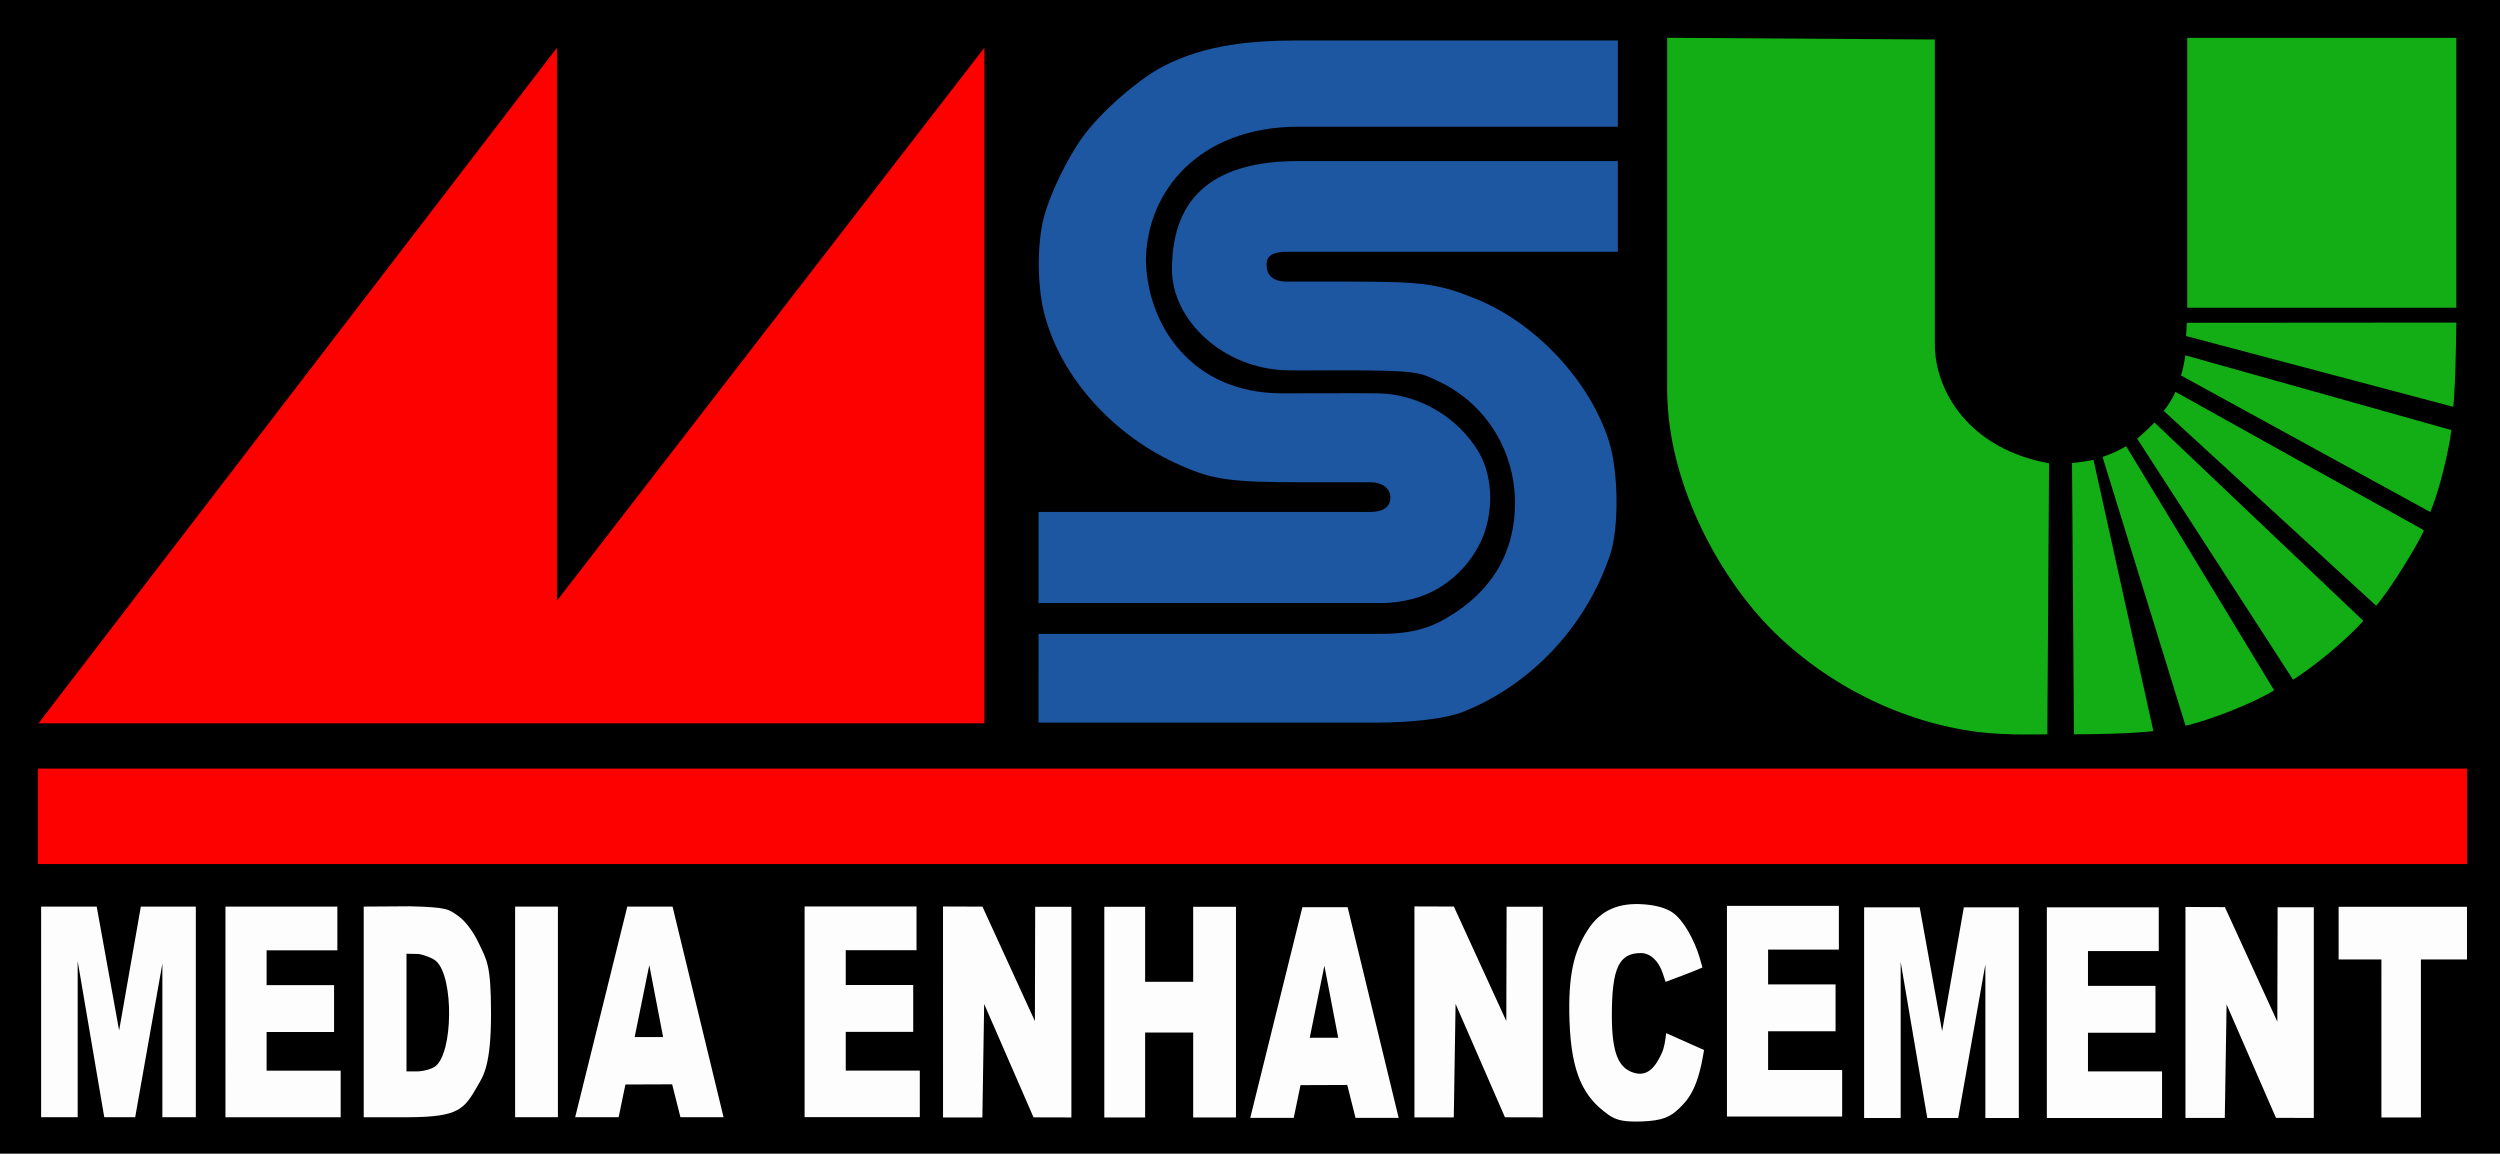 <?xml version="1.0" encoding="UTF-8" standalone="no"?>
<!-- Created with Inkscape (http://www.inkscape.org/) -->

<svg
   width="253.17"
   height="116.83"
   version="1.1"
   viewBox="0 0 253.17 116.83"
   id="svg16"
   sodipodi:docname="msu-md.svg"
   inkscape:version="1.2 (dc2aedaf03, 2022-05-15)"
   xmlns:inkscape="http://www.inkscape.org/namespaces/inkscape"
   xmlns:sodipodi="http://sodipodi.sourceforge.net/DTD/sodipodi-0.dtd"
   xmlns="http://www.w3.org/2000/svg"
   xmlns:svg="http://www.w3.org/2000/svg">
  <defs
     id="defs20" />
  <sodipodi:namedview
     id="namedview18"
     pagecolor="#505050"
     bordercolor="#ffffff"
     borderopacity="1"
     inkscape:showpageshadow="0"
     inkscape:pageopacity="0"
     inkscape:pagecheckerboard="1"
     inkscape:deskcolor="#505050"
     showgrid="false"
     inkscape:zoom="1.7481481"
     inkscape:cx="75.794492"
     inkscape:cy="9.1525424"
     inkscape:window-width="1920"
     inkscape:window-height="1017"
     inkscape:window-x="-8"
     inkscape:window-y="-8"
     inkscape:window-maximized="1"
     inkscape:current-layer="g14" />
  <g
     id="g14"
     transform="translate(-9.5,-9.167)">
    <rect
       x="9.5"
       y="9.167"
       width="253.17"
       height="116.83"
       rx="0"
       ry="0"
       id="rect2" />
    <g
       id="g12">
      <path
         d="m 172.395,122.063 c -2.536,-1.775 -3.766,-4.198 -3.953,-9.462 -0.167,-4.728 0.464,-7.086 1.815,-9.215 1.327,-2.092 3.192,-2.822 5.695,-2.641 1.235,0.089 2.282,0.373 2.961,0.856 1.083,0.771 2.157,2.734 2.695,4.496 0.101,0.331 0.294,1.046 0.294,1.046 0,0 -0.805,0.357 -1.948,0.786 l -1.784,0.669 -0.293,-0.883 c -0.432,-1.301 -1.297,-2.034 -2.206,-2.034 -2.217,0 -2.942,1.508 -2.942,6.317 0,3.84 0.69,5.272 2.12,5.771 1.55,0.541 2.339,-0.674 2.916,-1.909 0.287,-0.615 0.395,-1.397 0.46,-2.072 l 3.839,1.71 c -0.588,3.789 -1.511,4.949 -2.52,5.916 -0.872,0.835 -1.637,1.24 -3.748,1.319 -1.856,0.07 -2.625,-0.126 -3.401,-0.669 z m -158.73,-21.088 h 5.628 l 2.27,12.543 2.2,-12.543 h 5.569 v 21.331 h -3.389 v -15.557 l -2.753,15.557 h -3.131 l -2.693,-15.809 v 15.809 h -3.701 z m 18.667,0 h 11.333 v 4.428 h -7.167 v 3.523 h 6.833 v 4.747 h -6.833 v 3.919 h 7.5 v 4.715 h -11.667 z m 14,0 4.686,-0.03 c 3.861,0.1 3.917,0.292 4.941,1.022 0.665,0.475 1.484,1.566 2,2.667 0.829,1.768 1.266,2.138 1.266,7.197 0,5.182 -0.766,6.269 -1.337,7.258 -1.377,2.386 -1.85,3.19 -6.997,3.218 h -4.558 z m 7.217,16.2 c 1.843,-1.291 1.932,-9.034 0.123,-10.671 -0.325,-0.294 -1.135,-0.623 -1.799,-0.731 l -1.208,-0.022 v 11.913 h 1.093 c 0.601,0 1.407,-0.22 1.791,-0.489 z m 8.116,-16.2 h 4.333 v 21.331 h -4.333 z m 11.359,0 h 4.584 l 5.166,21.331 h -4.368 l -0.837,-3.332 -4.734,0.018 -0.686,3.314 h -4.403 z m 3.628,13.214 -1.399,-7.288 -1.482,7.288 z m 28.346,-13.224 3.993,0.014 5.312,11.597 0.028,-11.58 h 3.667 v 21.333 l -3.833,-0.01 -5,-11.482 -0.182,11.492 h -3.984 z m 16.333,0.032 h 4.134 v 7.598 h 4.866 v -7.598 h 4.333 v 21.333 h -4.333 v -8.598 h -4.866 v 8.598 h -4.134 z m 129.33,5.333 h -4.333 v -5.333 h 13 v 5.333 h -4.667 v 16 h -4 z m -159.68,-5.364 h 11.333 v 4.428 h -7.167 v 3.523 h 6.833 v 4.747 h -6.833 v 3.919 h 7.5 v 4.715 h -11.667 z m 50.408,0.073 h 4.584 l 5.166,21.331 h -4.368 l -0.837,-3.332 -4.734,0.018 -0.686,3.314 h -4.403 z m 3.628,13.214 -1.399,-7.288 -1.482,7.288 z m 7.72,-13.295 3.993,0.014 5.312,11.597 0.028,-11.58 h 3.667 v 21.333 l -3.833,-0.01 -5,-11.482 -0.182,11.492 h -3.984 z m 31.649,-0.053 h 11.333 v 4.428 h -7.167 v 3.523 h 6.833 v 4.747 h -6.833 v 3.919 h 7.5 v 4.715 h -11.667 z m 32.394,0.145 h 11.333 v 4.428 h -7.167 v 3.523 h 6.833 v 4.747 h -6.833 v 3.919 h 7.5 v 4.715 h -11.667 z m -18.504,0.001 h 5.628 l 2.27,12.543 2.2,-12.543 h 5.569 v 21.331 h -3.389 v -15.557 l -2.753,15.557 h -3.131 l -2.693,-15.809 v 15.809 h -3.701 z m 32.54,-0.036 3.993,0.014 5.312,11.597 0.028,-11.58 h 3.667 v 21.333 l -3.833,-0.01 -5,-11.482 -0.182,11.492 h -3.984 z"
         fill="#fdfdfd"
         id="path4"
         sodipodi:nodetypes="ssscsscscssscsccccssccccccccccccccccccccccccccccccsssccccscccsccccccccccccccccccccccccccccccccccccccccccccccccccccccccccccccccccccccccccccccccccccccccccccccccccccccccccccccccccccccccccccccccccccccccccccc" />
      <path
         d="m 114.67,73.358 h 34.704 c 3.668,0 5.435,-0.922 6.594,-1.592 4.726,-2.731 6.975,-6.798 6.954,-11.734 -0.021,-4.934 -2.688,-9.896 -7.847,-12.301 -1.861,-0.868 -1.992,-1.064 -10.073,-1.064 -1.549,0 -3.587,0.03 -5.148,0 -6.463,-0.123 -11.716,-5.096 -11.676,-10.282 0.044,-5.601 2.467,-10.908 12.784,-10.908 h 32.373 v 9.189 h -33.49 c -1.854,0 -2.08,0.676 -2.08,1.297 0,0.683 0.257,1.722 2.02,1.722 h 6.197 c 7.613,0 9.116,0.186 13.001,1.755 6.041,2.44 11.515,8.3 13.445,14.392 0.979,3.088 1.042,8.76 0.128,11.5 -2.473,7.416 -8.195,13.289 -14.953,15.943 -1.709,0.672 -5.156,1.069 -8.825,1.071 h -34.11 z m 0,-12.348 h 33.529 c 1.122,0 2.099,-0.307 2.099,-1.496 0,-0.933 -0.915,-1.507 -1.952,-1.507 h -6.751 c -7.778,0 -9.42,-0.255 -13.151,-1.992 -6.596,-3.07 -11.775,-9.079 -13.262,-15.387 -0.654,-2.775 -0.646,-6.845 0.018,-9.414 0.624,-2.415 2.404,-6.08 4.02,-8.282 1.795,-2.446 5.542,-5.723 8.025,-7.021 4.363,-2.28 9.164,-2.637 13.601,-2.643 h 32.491 v 8.732 h -32.354 c -9.958,0 -15.397,6.461 -15.438,13.605 0.164,6.41 4.55,13.395 13.806,13.395 1.66,0 7.938,-0.028 9.702,0 4.26,0.067 8.174,2.541 10.173,5.916 1.547,2.611 1.526,6.355 0.232,9.101 -1.371,2.912 -4.146,5.33 -7.599,5.957 -0.361,0.066 -1.218,0.266 -2.525,0.266 h -34.664 z"
         fill="#1d57a1"
         id="path6" />
      <path
         d="M 209.83,83.297 C 202.059,82.305 194.476,78.53 188.821,72.84 184.314,68.304 178.338,58.835 178.329,48.522 V 12.993 l 27.107,0.174 v 30.88 c 0,4.663 3.43,10.585 11.568,12.034 l -0.174,27.449 -2.333,0.017 c -1.284,0.009 -3.383,-0.086 -4.667,-0.25 z m 9.5,-27.244 c 0.523,-0.039 1.747,-0.205 2.176,-0.321 l 6.061,27.475 c -2.33,0.261 -6,0.323 -8.043,0.323 z m 3.091,-0.614 c 0.782,-0.237 1.918,-0.789 2.388,-1.088 l 14.986,24.72 c -2.047,1.264 -6.265,2.948 -8.967,3.595 z m 3.505,-1.853 c 0.43,-0.353 1.457,-1.298 1.748,-1.639 l 21.156,20.093 c -1.72,1.917 -4.896,4.565 -7.117,5.959 z m 2.692,-2.809 c 0.467,-0.569 1.017,-1.474 1.182,-1.931 l 25.159,14.015 c -0.479,1.285 -3.565,6.232 -4.828,7.647 z m 1.744,-3.589 c 0.176,-0.459 0.388,-1.578 0.442,-2.041 l 26.943,7.572 c -0.261,2.178 -1.289,6.34 -2.138,8.3 z m 0.517,-3.992 c 0.039,-0.377 0.067,-0.996 0.071,-1.342 l 27.297,-0.021 -0.04,2.5 c -0.032,2.027 -0.153,5.112 -0.266,6.031 z m 0.118,-30.196 h 27.25 v 27.333 h -27.25 z"
         fill="#13ae16"
         id="path8" />
      <path
         d="m 13.333,87 h 246 v 9.667 h -246 z m 0.062,-4.583 52.508,-68.417 v 56 l 43.283,-56 v 68.417 z"
         fill="#fc0100"
         id="path10" />
    </g>
  </g>
</svg>
